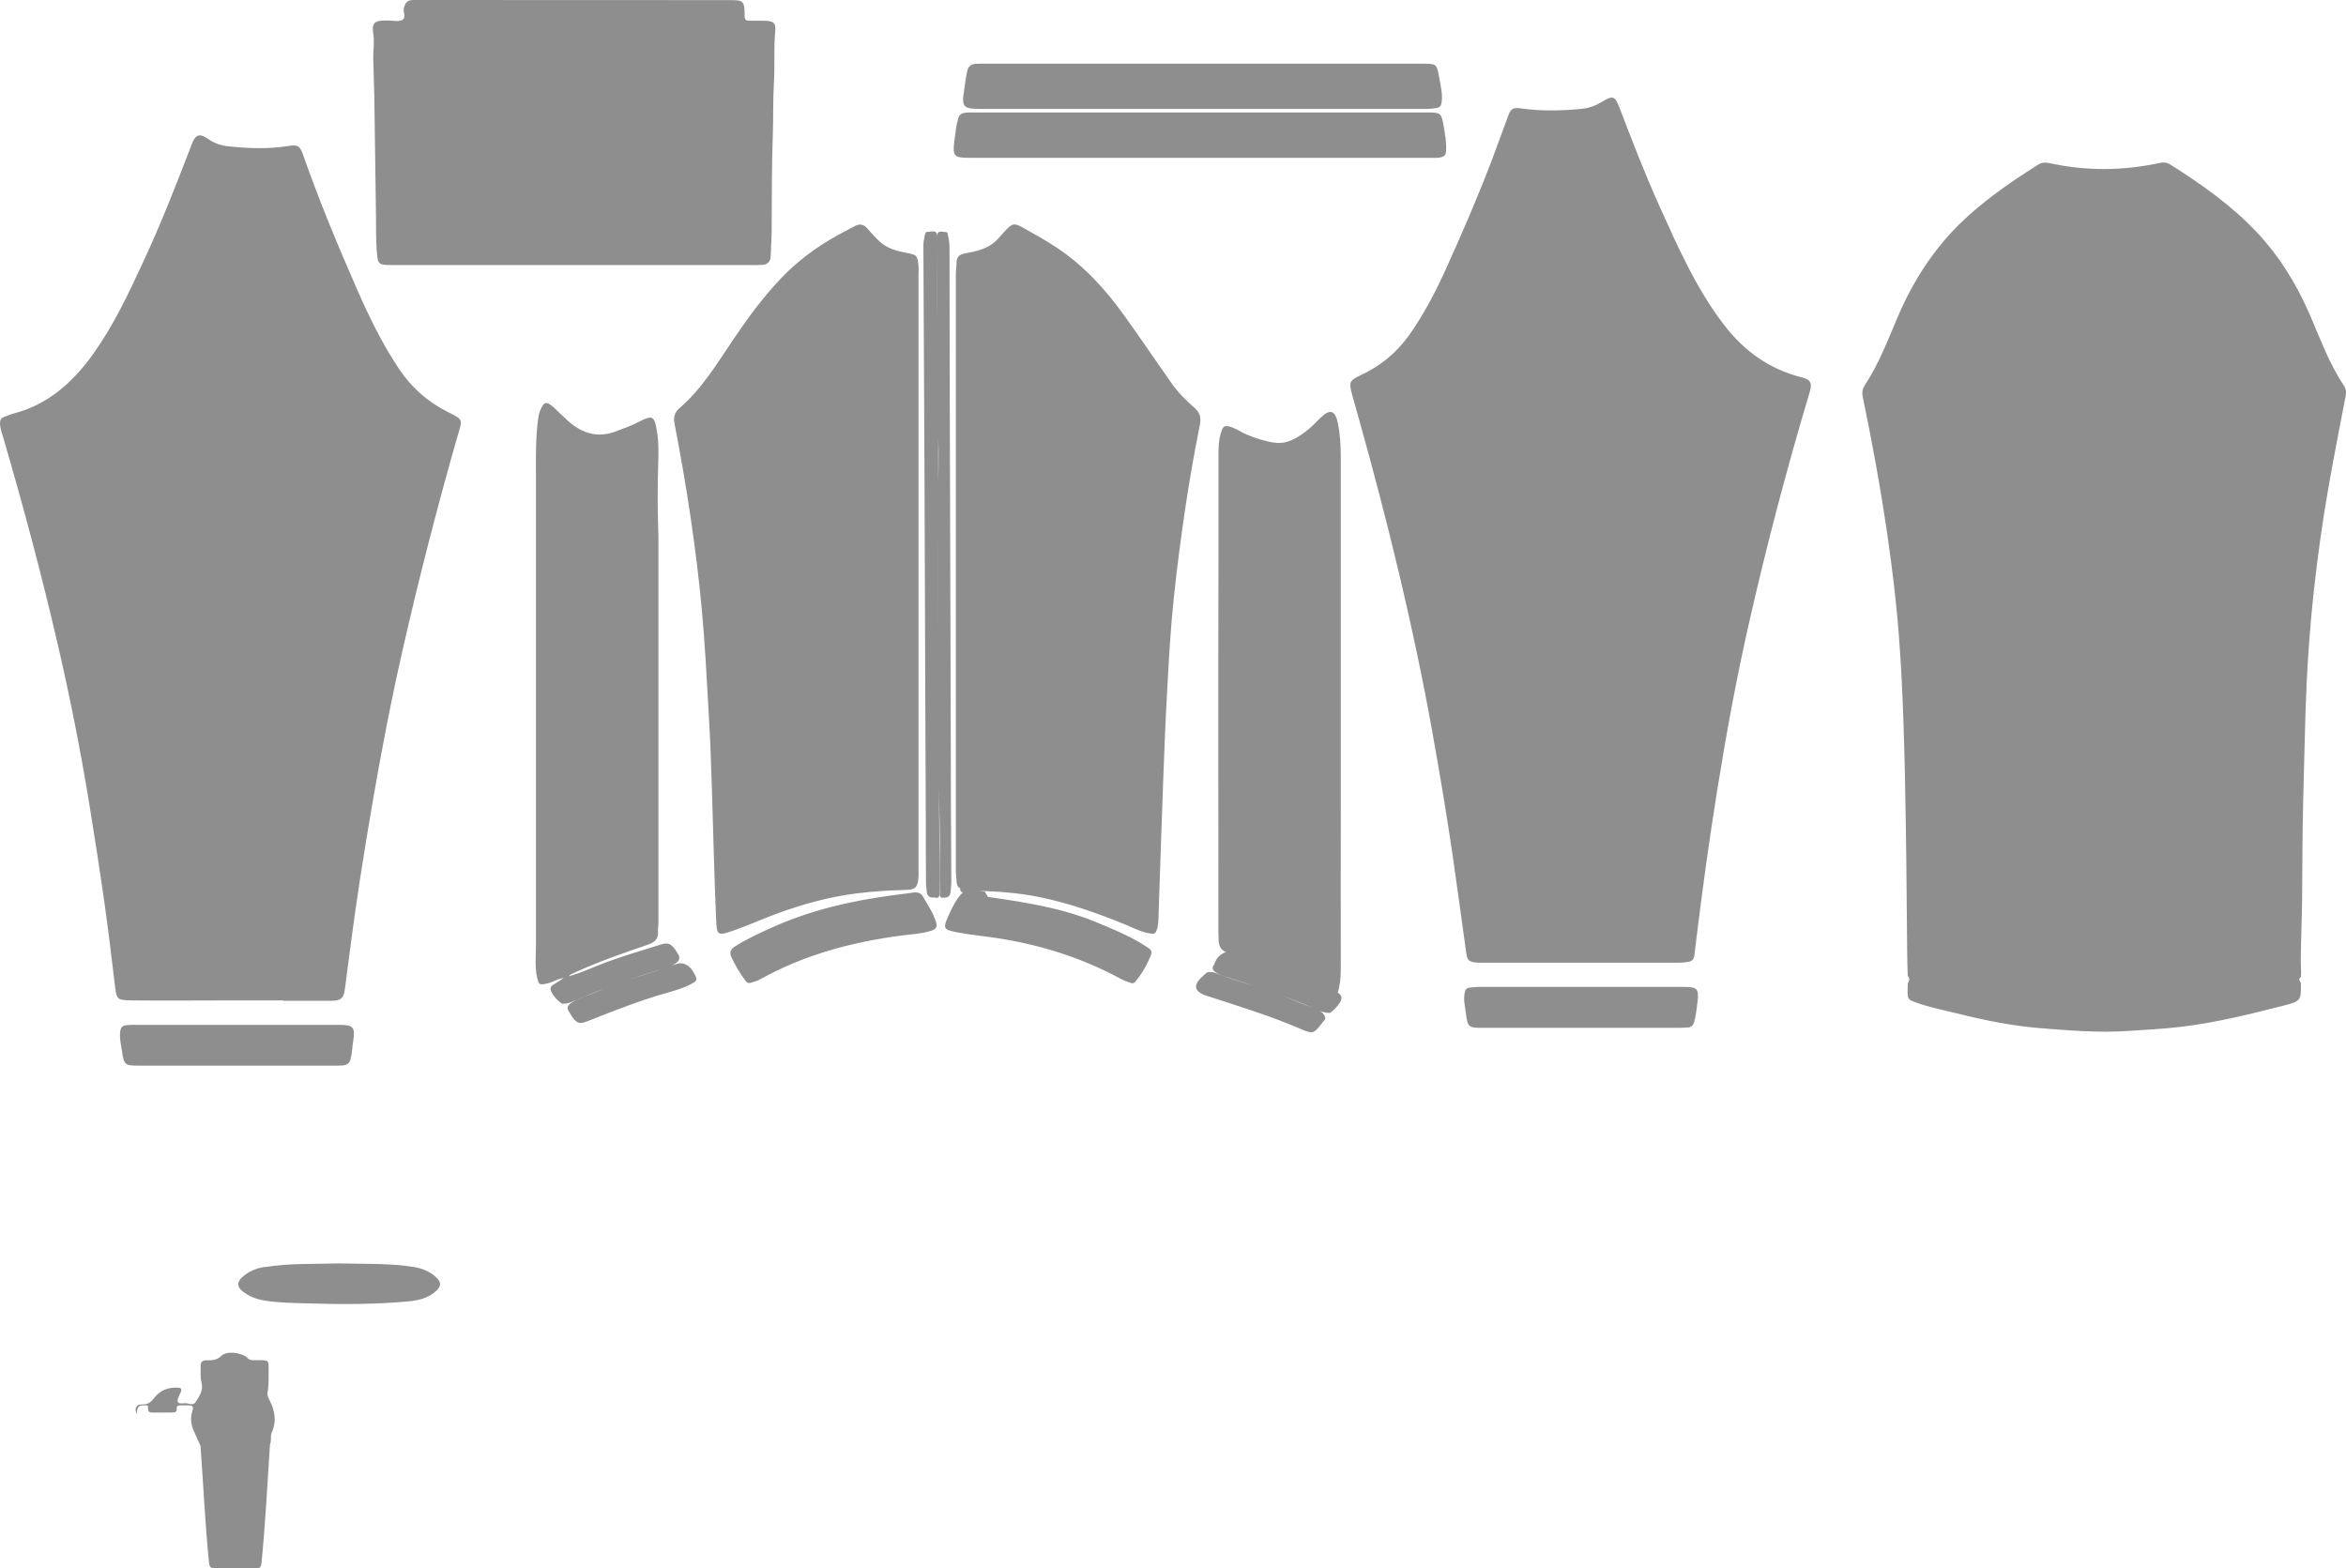<?xml version="1.0" encoding="UTF-8"?><svg id="a" xmlns="http://www.w3.org/2000/svg" width="1966.7" height="1314.8" viewBox="0 0 1966.7 1314.8"><defs><style>.b{fill:#8e8e8e;stroke-width:0px;}</style></defs><path class="b" d="m1599.3,818.3c-.2-7.3-.5-14.6-.5-21.9-.4-34.5-.5-69-1.1-103.4-.4-29.1-1-58.3-2-87.4-.8-24.1-1.9-48.2-3.8-72.3-2.1-28-5.5-55.9-9.5-83.7-5.7-39.3-12.8-78.4-20.9-117.3-.7-3.6,0-6.6,1.9-9.5,11.6-17.6,19.1-37.3,27.3-56.6,13.8-32.6,33-61.6,59.5-85.4,18-16.2,37.9-29.8,58.3-42.7,3-1.9,6.1-2.1,9.5-1.4,30.8,6.8,61.7,6.6,92.5-.1,3.2-.7,6-.5,9,1.4,26.3,16.6,51.5,34.4,72.9,57.2,18.2,19.4,31.9,41.6,42.7,65.8,9.4,21.1,16.9,43,29.9,62.4,1.6,2.4,2.1,5,1.5,8.1-5.1,26.5-10.3,52.9-14.9,79.5-4.8,27.5-8.6,55.2-11.7,83-3.7,33.8-6,67.6-7.1,101.6-.8,25.5-1.3,50.9-2,76.4-.7,27.5-.6,55-.9,82.4-.2,17.1-1,34.3-1.1,51.4,0,4.5.5,9,.1,13.4-2.6,1.6-.8,3.3,0,4.9,0,.2,0,.3,0,.5.2,14-.2,14.8-13.9,18.3-28.5,7.3-57,14.4-86.3,17.9-14.9,1.8-29.8,2.5-44.7,3.5-24.5,1.7-48.9-.4-73.2-2.3-23.7-1.9-47-6.6-70.2-12.4-11.3-2.8-22.8-5-33.7-8.9-7.9-2.8-7.8-3.1-7.7-11.6,0-1.7.1-3.3.2-5,1.3-1.9,1.9-3.8,0-5.8Zm-1361.8,20.7c13.3,0,26.7,0,40,0,8.3,0,10.6-2.1,11.6-9.6,1.3-10.2,2.7-20.4,4-30.7,5.4-42.1,12-84,19.2-125.8,7.4-43,15.6-85.8,25.3-128.3,13.6-60,29-119.6,45.9-178.8,4.2-14.7,5.6-13.5-8.8-20.8-16.4-8.3-29.5-20-39.9-35.3-14.3-21.2-25.3-44-35.6-67.4-16.1-36.8-31.6-73.9-44.9-111.9-2.9-8.2-4.5-9.3-12.8-8-16.6,2.7-33.2,2-49.8.3-6.2-.6-12-2.5-17.2-6.2-7.2-5-10.6-3.9-13.7,4.3-12.8,33.4-25.8,66.7-40.9,99.1-12.3,26.6-24.8,53.1-41.9,77-17,23.7-37.8,42.4-67,49.9-2.6.7-5,1.8-7.5,2.7-2.7,1-3.6,2.8-3.5,5.8.3,4.8,2,9.1,3.3,13.5,16.7,57.3,32.1,114.9,45.5,173.1,9.8,42.3,18.2,84.8,25.3,127.6,4.9,29.8,9.5,59.7,13.8,89.7,3.1,21.9,5.6,43.9,8.3,65.8,1.6,13,1.3,13.5,14.8,13.7,27.3.3,54.6,0,82,0,14.8,0,29.7,0,44.5,0Zm1170-31.9c2.5,0,5-.3,7.4-.6,3.5-.4,5-2.3,5.5-5.4.7-4.9,1.2-9.9,1.8-14.8,5-40.8,10.6-81.5,17.1-122.1,7.7-48,16.4-95.7,27.2-143.1,14.7-64.6,31.5-128.6,50.5-192,2.4-8.1,1.1-10.8-7.2-12.9-26.9-6.9-48-22.2-64.7-44.1-23.2-30.3-38.4-64.9-53.9-99.2-12.1-26.8-22.7-54.3-33.2-81.7-4.3-11.3-5.7-11.5-16-5.3-4.8,2.9-10,4.7-15.5,5.3-17.1,1.7-34.2,2.1-51.3-.3-7-1-8.7.2-11.1,6.9-4.4,11.8-8.7,23.7-13.1,35.5-11.6,30.6-24.6,60.7-38.1,90.5-9,20.1-19.1,39.6-31.9,57.6-10.5,14.6-24,25.6-40.4,33.2-9.3,4.3-9.9,5.9-7.2,15.9,2,7.4,4.2,14.7,6.2,22.1,24,85.9,45.2,172.4,61,260.2,6.4,35.7,12.4,71.4,17.6,107.2,3.7,25.3,7,50.7,10.6,76.1,1.2,8.6.8,11,13.3,11,27.7,0,55.3,0,83,0s55,0,82.5,0ZM770.1,228.7c0-2.3,0-4.7-.2-7-.9-7.4-1.4-8-8.9-9.5-7.2-1.4-14.4-2.9-20.5-7.3-5.2-3.7-9.2-8.7-13.4-13.4-3.2-3.6-6.5-4.1-10.6-1.9-4.7,2.5-9.4,5-14.1,7.5-17.9,9.9-34.2,21.9-48.2,36.8-14.9,15.8-27.7,33.2-39.8,51.2-13.6,20.2-26.2,41.1-44.9,57.2-4.3,3.7-5,8-4,13,10,51.7,18,103.8,22.9,156.3,2.7,28.7,4,57.4,5.7,86.1,1.3,21.1,2,42.2,2.7,63.4,1.2,36.3,1.9,72.6,3.5,108.8.6,14.6,1,14.9,14.7,10.2,11.8-4.1,23.2-9.3,34.8-13.6,22.3-8.3,45.2-14.7,68.9-17.6,13.2-1.6,26.5-2.5,39.8-2.8,8.9-.2,10.7-1.8,11.5-10.6.2-2.1,0-4.3,0-6.5,0-83.3,0-166.6,0-250s0-167,0-250.5Zm-138-6.4c2.2,0,4.3-.1,6.5-.2,5-.2,7.4-2.7,7.5-7.7.2-6.7.7-13.3.8-19.9.2-27.6,0-55.3,1-82.9.5-14,0-28,.9-41.9.9-14.4-.3-28.8,1.1-43.2.7-7.3-1.5-9-9-9.1-4,0-8-.1-12,0-3.4.1-4.7-.4-4.7-4.6,0-11.8-.9-12.7-11.7-12.7-.3,0-.7,0-1,0C525,0,438.3,0,351.7,0c-1.7,0-3.3,0-5,0-4.6,0-7,1.7-8.1,6.8-.8,3.5,2.3,8.4-1.8,10.1-3.2,1.4-7.5.3-11.4.3-.8,0-1.7,0-2.5,0-9,0-11.4,2.3-10,11.1,1.1,6.7,0,13.2,0,19.8.2,11,.7,22,.9,32.9.5,33.5.9,66.9,1.4,100.4.1,9.5-.1,19,.6,28.5.9,12.3,1.3,12.3,13.9,12.3,50.5,0,101,0,151.4,0,50.3,0,100.6,0,150.9,0Zm-155.1,596.1c1-1.7,2.9-2.1,4.5-2.9,19.8-9.1,40.4-16.3,61-23.3,5.5-1.9,9.6-4.3,9.1-11-.2-2.6.4-5.3.4-8,0-107.3,0-214.6,0-321.9,0-2.2,0-4.3-.2-6.5-.6-18.6-.6-37.3,0-55.9.4-10.8.4-21.7-2-32.3-1.6-7.2-3.8-7.8-10.7-4.7-1.1.5-2.1,1-3.1,1.5-6.2,3.4-12.8,5.6-19.3,8.1-16.2,6.3-29.6,1.5-41.6-9.6-3.6-3.3-6.9-6.7-10.5-10-6.5-5.9-8.6-5.4-11.8,2.4-1,2.3-1.4,4.7-1.7,7.2-2,14.9-1.9,29.9-1.8,44.9,0,132.1,0,264.2,0,396.4,0,8.8-1,17.7.9,26.4,1.5,6.6,2.1,6.8,8.9,5.2,4.6-1,8.4-4,13.2-4.4,2.1,1,4.2,1.7,4.8-1.7Zm558.5-15.2c27.7,8.3,54.7,18.3,81.4,29.6,1.6.7,3.2,1.2,4.5-.4,2-6.4,2.6-12.9,2.6-19.7-.1-45.6,0-91.3,0-136.9,0-97.8,0-195.6,0-293.4,0-9.5-.6-19-2.6-28.3-2.2-10.3-6.7-11.3-14.2-4-4.2,4.1-8.1,8.3-12.8,11.8-7.8,5.8-15.9,10.7-26.1,9.2-7.8-1.1-15.2-3.6-22.5-6.5-5.4-2.2-10-5.9-15.9-7.2-2.9-.6-4.3,0-5.5,3-3.2,8-2.9,16.4-2.9,24.6,0,22.3,0,44.6,0,66.9-.3,109.6-.1,219.2-.1,328.9,0,2.3.1,4.7.2,7,.1,4.8,1.5,8.7,6.5,10.5,1.4,3.3,4.7,4.1,7.6,4.9Zm-808.8,402.7c0-4.9-.7-5.9-5.8-5.9-16.1-.3-32.3-.3-48.4,0-5.9.1-7.1,1.9-5.5,7.5.4,1.6.5,3.3,1.1,4.8,2.4,32.5,3.8,65.1,7.1,97.6.3,3.4,1.3,5,5.1,5,11.3-.2,22.7-.2,34,0,3.4,0,4.6-1.1,4.9-4.5,3.3-33,4.9-66,7.1-99.1.8-1.8.4-3.6.4-5.4Zm601.5-454c32.6,4.8,62.2,9.2,92.7,22,14.4,6,28.9,12,41.9,20.9,2.7,1.8,3,3.6,1.9,6.3-3.2,7.9-7.4,15.2-12.8,21.8-1.3,1.6-2.6,1.7-4.3,1-2.8-1.1-5.7-1.9-8.3-3.4-33.2-18-68.6-28.9-105.8-34.4-10.2-1.5-20.5-2.4-30.6-4.4-11.8-2.3-12.9-2.8-7.6-14.4,3.1-6.7,6.2-13.6,12-19.3-.5,0-1-.2-1.5-.3l-1.2-2.4,1.2-.2c-2.3-.7-3.6-2.4-3.8-5.4-.3-3.5-.7-6.9-.7-10.4,0-166.5,0-332.9,0-499.4,0-3.3.6-6.7.6-9.9,0-5.3,3.2-6.8,7.4-7.6,8.9-1.7,17.6-3.4,24.8-9.7,3.5-3.1,6.3-6.9,9.5-10.2,5.1-5.2,6.8-5.6,13.5-1.9,9.9,5.5,19.8,11,29.2,17.3,22.8,15.2,40.8,35.1,56.6,57.2,13.3,18.5,26,37.4,39.1,56,5.5,7.8,12.2,14.6,19.4,20.8,4.7,4.1,5.6,8.6,4.5,14.2-4.7,23.3-8.8,46.8-12.3,70.3-3.7,25-7,50.1-9.6,75.2-2.7,25.5-4.1,51.1-5.5,76.7-1.4,24.8-2.4,49.5-3.3,74.3-1.4,37.6-2.6,75.2-3.9,112.8-.2,4.8.1,9.6-1.6,14.3-.8,2.4-1.6,3.3-4.5,3-7.7-.8-14.3-4.5-21.1-7.3-23.8-9.7-47.9-18.3-73.1-23.4-16.7-3.4-33.5-4.6-50.5-5.2,1.7.2,3.4.5,5.1.7m375-615.1c2.6,0,5.3.1,7.9-.7,2.4-.7,3.5-1.8,3.7-4.5.6-7.6-.8-14.9-2.1-22.3-1.7-9.9-2.6-10.6-12.5-10.6-127.6,0-255.2,0-382.9,0-1.8,0-3.7,0-5.5.2-3,.4-5.1,1.7-6,5-1.7,6.3-2.4,12.8-3.2,19.2-1.5,12.1-.1,13.6,12.1,13.6,64.6,0,129.3,0,193.9,0,64.8,0,129.6,0,194.4,0Zm-5.8-41c3.2,0,6.3-.3,9.4-.8,2.8-.5,3.9-1.8,4.3-4.5,1.1-7.3-.8-14.2-2-21.2-2-11.4-2.4-11.5-13.8-11.5-123.1,0-246.2,0-369.3,0-1.8,0-3.7,0-5.5.1-3.6.3-6,1.8-7,5.8-1.3,5.5-1.8,11.1-2.7,16.7-2.2,13.9-.4,15.3,13.8,15.3,62,0,123.9,0,185.9,0,62.3,0,124.6,0,186.9,0Zm44,736c-2.3,0-4.6.4-6.9.6-2.5.3-3.5,1.7-4,4.2-1.3,5.9.3,11.6,1,17.3,1.4,11.7,2.2,12.2,14,12.2,55,0,109.9,0,164.9,0,2.2,0,4.3-.2,6.5-.3,3.3,0,5.1-1.5,6-4.8,1.6-5.7,2.1-11.5,2.8-17.2,1.3-10.2-.5-12-10.8-12-28.8,0-57.6,0-86.4,0-29,0-58,0-86.9,0Zm-1126,31.7c-2.3,0-4.7.2-7,.4-3,.3-4.6,1.8-5,5.1-.8,5.8.7,11.2,1.5,16.8,1.6,11.3,2.4,12,13.7,12,55.3,0,110.6,0,166,0,1.8,0,3.7,0,5.5-.2,3.5-.3,5.6-1.9,6.5-5.6,1.2-4.9,1.3-9.9,2.1-14.8,1.8-11.7.1-13.6-11.7-13.6-28.7,0-57.3,0-86,0-28.5,0-57,0-85.5,0Zm645.4-109.8c-2.6.4-5.3.7-7.9,1-35.6,4.6-70.3,12.5-103.2,27.3-10.6,4.8-21.2,9.6-31,15.9-3.4,2.2-4.8,4.8-3,8.8,3.4,7.2,7.3,14.1,12.3,20.4,1,1.3,2.3,1.8,4,1.2,2.5-.9,5.2-1.4,7.5-2.7,37.3-20.8,77.6-31.6,119.7-37,8-1,16.2-1.4,24-3.9,3.9-1.2,5.4-3,4.1-7.3-2.4-7.8-7-14.3-10.8-21.2-1.6-3-4.4-3.9-7.7-3.6-2.6.4-5.3.8-7.9,1.1Zm29.4-2.1c0-34.1-.2-68.2-.6-102.3-.9-77.1-.2-154.2-.3-231.4,0-14.3-.3-28.6-.1-42.9,0-7.5.1-15.1-.3-22.5-.6-11.4-.5-22.9-.6-34.3-.1-37.5-.1-75,0-112.5,0-7.6-.5-7.9-7.7-6.9-2.2-.3-2.3,1.4-2.7,2.8-.7,3.2-1.3,6.5-1.2,9.8.3,62.3.6,124.6.9,186.9.2,63.8.4,127.6.7,191.4.1,32.5.2,65,.4,97.5,0,19.3,0,38.7.2,58,0,2.1.5,4.3.6,6.4.2,4,2.4,5.6,6.2,5.2,5.2,1.5,4.5-2.4,4.5-5.2Zm-1.9-547.5c0,1,0,2.2,0,3.2.3,54.8-.9,109.6.9,164.5.5,14,0,28.2,0,42.2.5,93.5-1.1,186.9,1.1,280.4.5,19.4-.4,38.9.2,58.4,0,2.4-.4,4.8,3.3,4.1,3.7.3,5.5-1.5,5.7-5.1.2-2.8.7-5.6.6-8.4,0-20.2-.2-40.3-.3-60.5,0-25.5-.1-51-.2-76.5-.3-90.3-.6-180.6-.8-270.8-.1-39.6-.1-79.3-.2-118.9,0-4.8.1-9.7-1.2-14.4-.4-1.4,0-3.6-2.6-3.4-5.8-.8-6.7-.2-6.6,5.3ZM221.5,1062.2c-6.9,1.1-13.1,3.8-18.3,8.4-4.7,4-4.6,8.3.3,12.1,5.3,4.1,11.4,6.5,18.2,7.6,12,2,24.2,2,36.3,2.4,28.3.9,56.5.9,84.7-1.7,8.4-.8,16.4-2.8,22.9-8.7,4.2-3.8,4.5-7.1.5-11-5.1-5-11.5-7.8-18.5-9-21-3.4-42.1-2.6-63.5-3.1-20.6.6-41.6-.3-62.4,3.1Zm6.3,138.8c4.3-9.5,2.6-18.5-1.9-27.3-1-1.9-2-3.9-1.6-6.2,1.2-6.8.8-13.6.9-20.4,0-6.4-.3-6.7-6.8-6.8-2.2,0-4.3,0-6.5,0-1.7,0-3.1-.4-4.4-1.8-4.3-4.5-17.2-6.3-21.7-2-3.9,3.8-8,4-12.6,3.9-3.6-.1-5.1,1.5-5,5.1.2,4.5-.5,9.1.7,13.4,1.8,6.7-1.8,11.7-5,16.6-2.4,3.8-6.5.1-9.8,1-.5.1-1,0-1.5,0-3.8.4-4.3-1.6-3.2-4.6.4-1.1.9-2.1,1.4-3.2,2.2-4.3,1.7-5.4-3.3-5.4-7.7-.1-14.1,3.1-18.6,9.1-2.7,3.6-5.3,5.1-9.8,5-4.9-.1-6.7,3.3-4.5,7.9.3-1.6.3-3,.7-4.2.9-2.8,3.3-3,5.7-2.9,1.2,0,3.3-.4,3.1,1.5-.6,5.4,3,4.5,6.1,4.5,4.5,0,9,0,13.5,0,2.5,0,4.7,0,4.5-3.5-.2-2,1.3-2.5,3-2.5,2.3,0,4.7,0,7,0,3.1,0,4.2,1.1,3.2,4.2-1.9,5.8-1.5,11.5,1,17.1,1.9,4.3,3.8,8.5,5.7,12.7,0-1,0-2,0-3q-.6-7.2,6.5-7.2c13.9,0,27.8,0,41.8,0q9.4,0,9.9,9.2c1.5-3.3.1-7.1,1.5-10.3Zm790.3-392.7c-2.7,3.1-1.5,5.4,1.6,7.2,2.7,1.6,5.6,2.7,8.6,3.6,22.3,7.1,44.5,14.4,66.2,23.2,6.7,2.7,12.9,7,20.6,6.9,3-2.5,5.9-5.1,8-8.5,2.2-3.6,2.1-6.3-1.7-8.5-3.5-1.6-6.8-3.4-10.4-4.8-24.2-9.8-48.6-19-73.7-26.3-3.2-.9-5.9-3.2-9.4-3-4.9,1.7-8.3,5-9.8,10Zm-554.1,17.1c-2.6,1.6-3.1,3.4-1.7,6.2,2,4.1,5.1,7.2,8.7,9.8,5.5.6,10-2.2,14.7-4.2,23.7-9.9,47.8-18.5,72.4-25.8,3-.9,5.9-2.1,8.5-3.9,2.3-1.6,3.5-3.5,2.6-6.3-5.3-9.4-8.2-11.6-15-9.4-15.2,4.8-30.5,9.2-45.5,14.7-10.6,3.9-20.7,8.9-31.6,11.9-1.6.6-3.2,1.1-4.8,1.7-2.7,1.8-5.4,3.6-8.2,5.3Zm637.6,20c-11.6-4.7-23.2-9.4-35-13.7-15.8-5.9-32.3-9.6-47.8-16.1-2.2-.9-4.6-.8-6.9-.4-1.7,1.5-3.5,3-5.2,4.7-6.1,6.1-5.3,10.7,2.5,14.1,1.2.5,2.5.9,3.8,1.3,26.4,8.5,52.8,16.7,78.3,27.7,9.2,4,10.4,3.3,16.6-4.8,1-1.3,2.1-2.6,3.1-3.8-.3-5.9-5.4-7.3-9.4-8.9Zm-534.8-37.2c-21.9,8.1-44.7,13.7-66.1,23.1-7.3,3.2-15,5.2-21.8,9.5-3.1,2-4,4.3-1.8,7.5,6.7,11.8,9.2,10.3,18.6,6.6,20.3-8.1,40.7-16,61.8-22.1,7.1-2,14.4-4,21.1-7.4,6.2-3.2,6.3-3.9,3.1-9.8-1.6-3-3.7-5.4-6.8-7-2.7-1.3-5.3-1.4-8.1-.3Z"/></svg>